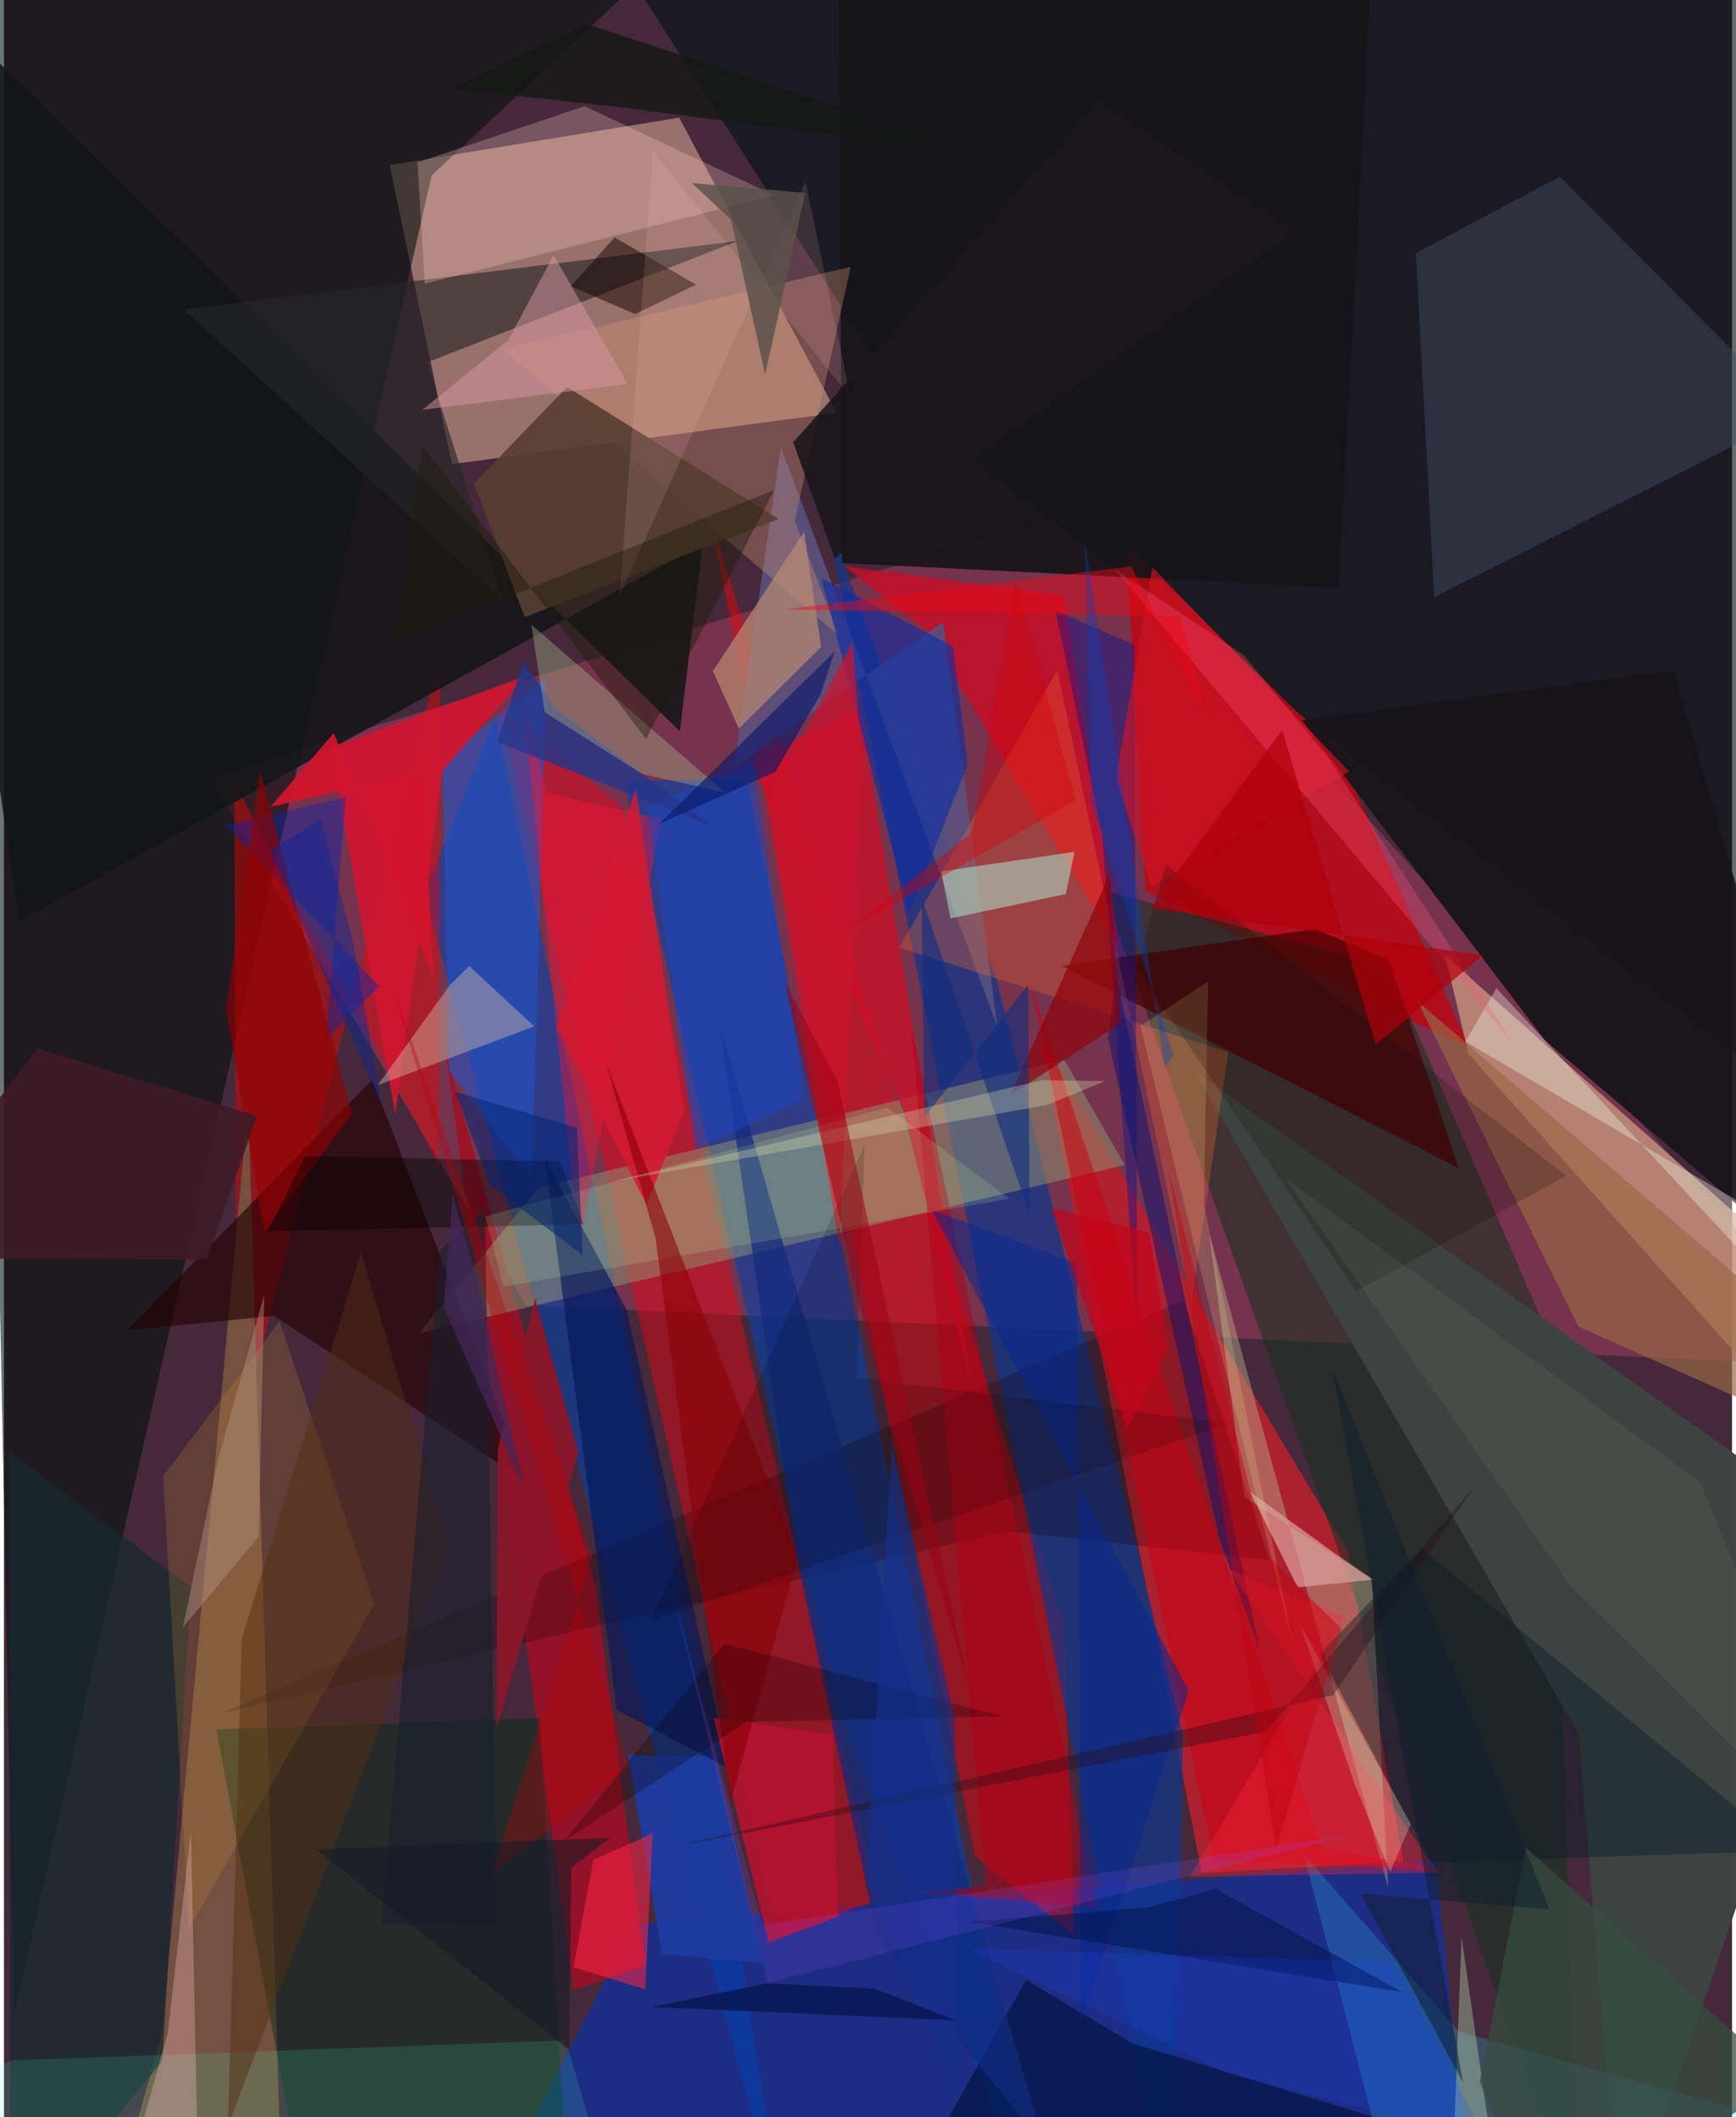 <svg xmlns="http://www.w3.org/2000/svg" width="228" height="278" viewBox="0 0 836 1024"><path fill="#45293a" d="M0 0h836v1024H0z"/><path fill="#b64067" fill-opacity=".443" d="M99.207 375.935l425.177-130.877L898 661.234l-645.482-29.927z"/><path fill="#f2c0a3" fill-opacity=".482" d="M186.626 79.876l30.063 144.618 186.176-24.823-76.228-142.777z"/><path fill="#0f2f9c" fill-opacity=".745" d="M304.577 930.535l387.929-30.923L712.004 1086H225.19z"/><path fill="#b32130" fill-opacity=".933" d="M579.42 905.866l-78.315-404.16L650.082 750.28l26.98 150.216z"/><path fill="#001112" fill-opacity=".612" d="M878.497-62l-24.373 584.437L436.303 197.09 301.979-12.833z"/><path fill="#000f0c" fill-opacity=".569" d="M-15.419-32.198L5.031 973.843 206.921 84.82 332.843-32.945z"/><path fill="#0040ad" fill-opacity=".596" d="M359.41 376.686l-59.524 1.026 103.132 445.479L503.446 1086z"/><path fill="#f90008" fill-opacity=".443" d="M341.857 251.611L512.864 785.77l4.741 150.05-47.851-37.987z"/><path fill="#bd0713" fill-opacity=".82" d="M552.253 431.05l-9.304-167.392 102.727 100.3L709 507.269z"/><path fill="#0e368d" fill-opacity=".694" d="M565.52 1086l4.883-246.08-90.266-366.717-82.935-225.204z"/><path fill="#0041ae" fill-opacity=".573" d="M333.808 804.356l-96.064-457.251-34.325 84.354 175.144 654.022z"/><path fill="#173021" fill-opacity=".561" d="M531.47 430.424l138.473 37.27L749 650.149l12.245 424.03z"/><path fill="#f50011" fill-opacity=".443" d="M298.09 389.436l-58.146-47.565 135.307 595.297 47.46-18.449z"/><path fill="#f10002" fill-opacity=".416" d="M111.456 378.682l1.014 320.638 98.653-383.162-.894 247.169z"/><path fill="#9e0f24" fill-opacity=".871" d="M286.06 766.782l-72.177-256.945 61.646 452.87 34.765-12.406z"/><path fill="#c99d81" fill-opacity=".741" d="M708.564 509.849l-11.384-47.727L898 640.572v81.405z"/><path fill="#929671" fill-opacity=".498" d="M258.686 574.416l254.258-61.818 29.275 50.844-341.477 81.397z"/><path fill="#755241" fill-opacity=".949" d="M118.15 534.425l16.045 522.628-85.743 25.698 27.94-98.971z"/><path fill="#cc0b23" fill-opacity=".757" d="M540.18 460.843l-27.642-172.83-105.905-14.155 39.547 31.108z"/><path fill="#d50d25" fill-opacity=".706" d="M435.225 537.62l32.992 132.504-54.205-327.943-52.262 26.147z"/><path fill="#141419" fill-opacity=".906" d="M403.861-18.644L664.141-62 645.71 284.23l-240.314-11.908z"/><path fill="#2254c8" fill-opacity=".596" d="M212.17 367.407l50.146-39.804-6.865 242.367-40.125-52.223z"/><path fill="#131517" fill-opacity=".867" d="M338 262.77L7.344 445.664-62-28.294 326.952 353.73z"/><path fill="#59517f" fill-opacity=".89" d="M480.54 496.287l-26.21-195.365-101.14 69.932 22.666-154.67z"/><path fill="#161419" fill-opacity=".929" d="M745.546 503.18L898 633.5l-90.434-309.166-179.538 24.102z"/><path fill="#002e17" fill-opacity=".455" d="M274.41 1086H149.335l-46.617-249.561 156.416-5.41z"/><path fill="#240100" fill-opacity=".624" d="M178.23 522.153l75.1 194.798-122.617-80.51-70.921 6.929z"/><path fill="#3d4441" fill-opacity=".992" d="M761.656 838.33L575.76 517.915 898 746.358 782.292 1086z"/><path fill="#414b61" fill-opacity=".467" d="M866.894 200.368l-174.976 88.46-8.886-166.393 69.672-37.018z"/><path fill="#242626" fill-opacity=".616" d="M204.616 175.323l36.872 115.31L86.953 149.689l268.02-33.132z"/><path fill="#b4a686" fill-opacity=".478" d="M583.114 596.754l16.905 127.245 61.752 39.893 7.824 148.82z"/><path fill="#d11530" fill-opacity=".914" d="M189.304 538.994l22.659-165.924 40.492-46.169-94.25 34.673z"/><path fill="#d29275" fill-opacity=".349" d="M404.014 307.477l-162.63-138.589 168.228-39.853-27.064 123.04z"/><path fill="#4a0000" fill-opacity=".737" d="M634.262 449.339L511.6 467.094l192.086 97.767-33.703-100.55z"/><path fill="#1c3ba1" fill-opacity=".929" d="M344.072 849.631l23.072 99.876-48.769-4.344-16.507-96.313z"/><path fill="#fe692a" fill-opacity=".29" d="M592.376 508.824l-159.24-50.465 76.438-134.35 64.8 306.007z"/><path fill="#feccca" fill-opacity=".275" d="M203.545 137.224l169.109-42.741-91.744-43.129-80.82 27.2z"/><path fill="#0b2da5" fill-opacity=".604" d="M395.438 279.682l42.448 161.897 28.384-71.99-7.235-57.142z"/><path fill="#150000" fill-opacity=".239" d="M104.851 828.702l380.08-88.124 127.344 13.96-41.534-125.65z"/><path fill="#15292f" fill-opacity=".718" d="M90.43 767.649l-88.198-65.79L3.22 1086l73.387-89.13z"/><path fill="#001095" fill-opacity=".392" d="M508.744 295.367l38.054 16.499 1.456 332.753-16.829-240.184z"/><path fill="#b1eed4" fill-opacity=".51" d="M513.695 432.432l-55.761 11.764-4.506-22.763 64.512-9.42z"/><path fill="#03113e" fill-opacity=".655" d="M545.953 988.353L867.073 1086h-444.89l72.29-128.37z"/><path fill="#2bd0ff" fill-opacity=".216" d="M703.887 982.576L898 1036.819l-234.591-6.917-34.594-133.11z"/><path fill="#de9d32" fill-opacity=".188" d="M77.03 713.988L89.515 932.9l89.545-156.86-45.733-136.92z"/><path fill="#0027b0" fill-opacity=".408" d="M165.354 385.488l-9.604 117.095 25.848-25.515-74.189-77.775z"/><path fill="#d8bfa8" fill-opacity=".416" d="M256.47 496.416l-31.383-29.181-9.384 9.215-34.894 48.426z"/><path fill="#fb1236" fill-opacity=".4" d="M318.088 396.303l-40.03 205.838-27.053-263.456 11.637 44.659z"/><path fill="#051925" fill-opacity=".408" d="M636.679 799.695l53.785 101.08 172.63-5.673-177.23-146.143z"/><path fill="#b78972" fill-opacity=".722" d="M342.985 324.585l44.1-67.429 8.245 55.727-39.796 39.543z"/><path fill="#112a7e" fill-opacity=".718" d="M503.518 1038.615L345.943 494.563l37.308 257.072 39.07 184.638z"/><path fill="#1848c1" fill-opacity=".525" d="M311.215 390.297l23.384 165.705 52.684-24.743-24.826-163.211z"/><path fill="#573e31" fill-opacity=".906" d="M374.658 250.98l-102.262-63.825-45.058 46.734 24.6 64.588z"/><path fill="#cc0010" fill-opacity=".51" d="M700.538 904.916l-62.647-10.908-141.206-418.252 88.442 423.63z"/><path fill="#996846" fill-opacity=".675" d="M866.446 641.292L898 702.2l-136.271-60.498-77.923-157.458z"/><path fill="#fe2446" fill-opacity=".549" d="M285.121 899.56l-9.595 51.897 34.702 10.704 3.61-75.428z"/><path fill="#051858" fill-opacity=".659" d="M350.795 855.48l-54.307-28.435-34.845-266.614 39.638 73.238z"/><path fill="#dca29b" fill-opacity=".69" d="M625.857 767.738l-22.984-46.22 40.82 29.733 18.767 12.804z"/><path fill="#46ffbe" fill-opacity=".141" d="M300.742 1086L-62 1020.889 4.092 996.51l267.684-9.676z"/><path fill="#532e12" fill-opacity=".482" d="M215.097 747.529L108.38 1028.191l6.683-235.755L172.8 605.85z"/><path fill="#23378b" fill-opacity=".776" d="M251.335 319.635l-12.595 39.237 104.29 41.005-76.534-57.273z"/><path fill="#d11224" fill-opacity=".624" d="M555.617 274.316L537.842 376.62l17.345 52.081 95.6-55.575z"/><path fill="#adbe8f" fill-opacity=".365" d="M348.75 383.267l-40.062-8.947-47.105-29.84-6.42-42.336z"/><path fill="#8c162a" fill-opacity=".937" d="M238.335 835.293l.47-133.825 18.13-73.416 20.963 74.414z"/><path fill="#b4122e" fill-opacity=".906" d="M369.881 939.603l-26.543-108.754 57.624 8.173 2.415 88.05z"/><path fill="#061371" fill-opacity=".49" d="M607.661 798.938l-19.694-54.903-53.854-241.7 3.937-30.541z"/><path fill="#930002" fill-opacity=".635" d="M123.857 372.483l-16.463 115.8 18.725 107.384 42.176-56.808z"/><path fill="#170700" fill-opacity=".525" d="M305.299 151.912l29.538-14.246-39.415-22.844-21.249 23.629z"/><path fill="#3f1b26" fill-opacity=".906" d="M16.277 507.22l106.143 32.543-24.406 69.433L-62 608.542z"/><path fill="#f9ffef" fill-opacity=".337" d="M898 667.383l-176.008-189.46-15.008 25.848L898 615.435z"/><path fill-opacity=".4" d="M280.413 592.159l-152.693 3.296 17.99-36.283 123.199 2.612z"/><path fill="#cc132d" fill-opacity=".741" d="M410.527 310.497l-41.278 78.385 34.905 213.557 10.74-234.666z"/><path fill="#b20017" fill-opacity=".506" d="M528.728 922.518l-90.143-7.32 36.37-2.918-36.267-417.39z"/><path fill="#072891" fill-opacity=".514" d="M520.935 978.726l-1.878-367.67-70.302-25.943 124.411 232.651z"/><path fill="#191f2c" fill-opacity=".596" d="M182.494 930.5l55.86.72-5.66-346.233-21.723 19.675z"/><path fill="#d898a0" fill-opacity=".49" d="M243.934 164.508l-41.565 33.757 99.382-12.527-35.829-62.299z"/><path fill="#0a1a69" fill-opacity=".647" d="M373.278 373.203l-56.19 25.26 84.835-83.447-6.912 20.778z"/><path fill="#900009" fill-opacity=".675" d="M540.1 494.893l-5.133-73.783-4.792 12.385-43.498 96.394z"/><path fill="#ff243c" fill-opacity=".353" d="M693.88 905.696l-120.165 2.048 75.11-125.868-56.456-22.78z"/><path fill="#bdffab" fill-opacity=".153" d="M232.866 588.325l194.505-52.683 58.938 44.16-244.661 42.474z"/><path fill="#dcfdd1" fill-opacity=".255" d="M626.997 785.573l53.562 96.673-9.95 23.108-17.06-42.293z"/><path fill="#f6bec0" fill-opacity=".325" d="M93.648 1038.025l-3.18-152.49-11.247 98.024-17.933 63.72z"/><path fill="#ff587f" fill-opacity=".294" d="M599.793 316.835l41.395 50.482 88.53 136.915-192.536-229.105z"/><path fill="#d31933" fill-opacity=".859" d="M310.78 582.512l18.322-44.755-23.382-156.153-38.49 115.012z"/><path fill="#041551" fill-opacity=".573" d="M554.078 922.466l32.052-8.87 90.571 49.967-209.803-34.04z"/><path fill="#fcf399" fill-opacity=".165" d="M549.769 496.164l74.824 303.823-44.143-217.879 2.061-107.343z"/><path fill="#8a0006" fill-opacity=".58" d="M351.479 871.586l32.544-118.396-92.893-239.435 24.072 85.078z"/><path fill="#0d0a00" fill-opacity=".2" d="M755.811 568.681l-101.636 55.904-106.334-156.13 14.216-50.297z"/><path fill="#b49282" fill-opacity=".439" d="M125.926 626.138l-2.697 116.964-36.763 44.164 17.417-82.458z"/><path fill="#ae000a" fill-opacity=".69" d="M618.373 353.096l45.266 152.137 51.805-43.237-160.648-22.772z"/><path fill="#b9e1b7" fill-opacity=".369" d="M699.44 1086l32.464-12.447-11.406-29.574-15.348-107.16z"/><path fill="#ef0816" fill-opacity=".447" d="M568.885 298.108L377.479 294.8l167.795-20.897 37.73 75.007z"/><path fill="#151814" fill-opacity=".8" d="M296.226 51.643l-79.903-8.675 65.68-31.367 190.244 62.924z"/><path fill="#040003" fill-opacity=".255" d="M483.112 830.183L359.14 832.79l-88.292 57.692 77.782-95.558z"/><path fill="#040000" fill-opacity=".149" d="M416.361 553.63L312.722 784.15l279.94-95.852-180.145-21.727z"/><path fill="#ffc9b7" fill-opacity=".137" d="M409.657 192.4L313.999 73.077 297.833 288.28 387.73 87.825z"/><path fill="#5b524a" fill-opacity=".831" d="M332.79 88.537l18.971 17.788 16.472 74.854 19.415-87.874z"/><path fill="#d1152c" fill-opacity=".933" d="M159.532 354.516l-30.636 35.757 73.823-16.793 4.977 98.69z"/><path fill="#1a43ff" fill-opacity=".18" d="M591.436 1002.569l-125.51-60.253 204.944 6.75 46.832 86.174z"/><path fill="#b80001" fill-opacity=".337" d="M236.111 906.617l66.179-51.794-115.452-381.158 97.769 278.431z"/><path fill="#102e7f" fill-opacity=".604" d="M496.218 587.774l-52.221-153.586 1.24 106.322 50.158-64.134z"/><path fill="#364c40" fill-opacity=".737" d="M736.286 893.703l-22.332 113.275L745.581 1086l115.894-81.077z"/><path fill="#d5daaf" fill-opacity=".333" d="M504.49 534.497l28.05-11.578-30.494-.446-207.34 48.835z"/><path fill="#0043c5" fill-opacity=".329" d="M565.86 510.471l-39.85-122.797-3.123-126.868 38.626 255.505z"/><path fill="#260b18" fill-opacity=".369" d="M610.557 837.469l101.121-118.98-68.594 101.363-319.788 73.506z"/><path fill="#d30009" fill-opacity=".392" d="M407.37 450.48l111.09-63.428-28.956-106.033-20.944 121.347z"/><path fill="#05289c" fill-opacity=".435" d="M183.066 535.808l-54.373-124.249 24.565-15.322 15.826 60.408z"/><path fill="#022675" fill-opacity=".545" d="M279.93 607.004l-2.696-61.55-58.898-17.357 17.048 45.303z"/><path fill="#142f8d" fill-opacity=".62" d="M429.537 698.893l30.32 131.952 2.163 181.697-44.909-102.935z"/><path fill="#1b1c07" fill-opacity=".42" d="M189.553 310.502l183.038-73.487-61.945 120.439L202.459 215.69z"/><path fill="#d5ceb4" fill-opacity=".071" d="M619.938 569.885L820.68 717.05 898 906.183 757.263 766.417z"/><path fill="#1a151a" fill-opacity=".871" d="M381.819 213.883L529.602 47.989l95.95 64.013-223.718 158.064z"/><path fill="#9e0013" fill-opacity=".522" d="M377.415 474.278l25.84 48.363 63.82 294.22-47.667-162.52z"/><path fill="#0f1d2c" fill-opacity=".522" d="M642.59 661.952l105.069 261.481-91.26-7.505 49.492 91.243z"/><path fill="#061651" fill-opacity=".808" d="M313.399 970.661l55.723-11.393 52.231 2.61 38.855 15.261z"/><path fill="#151b25" fill-opacity=".573" d="M293.53 888.857l-18.976 14.275-1.188 88.437-122.195-96.983z"/><path fill="#c0000f" fill-opacity=".439" d="M615.434 893.81l31.637-105.983L610.73 751.8l-47.222-185.69z"/><path fill="#9051ff" fill-opacity=".169" d="M366.937 931.03l284.484-43.475-282.014 71.476-45.646-187.768z"/><path fill="#43275a" fill-opacity=".733" d="M229.42 621.156l-12.28-43.52-4.478 54.596 39.055 88.02z"/><path fill="#c30419" fill-opacity=".686" d="M563.212 653.265L543.42 690.57l-36.806-106.45 47.46 12.14z"/></svg>